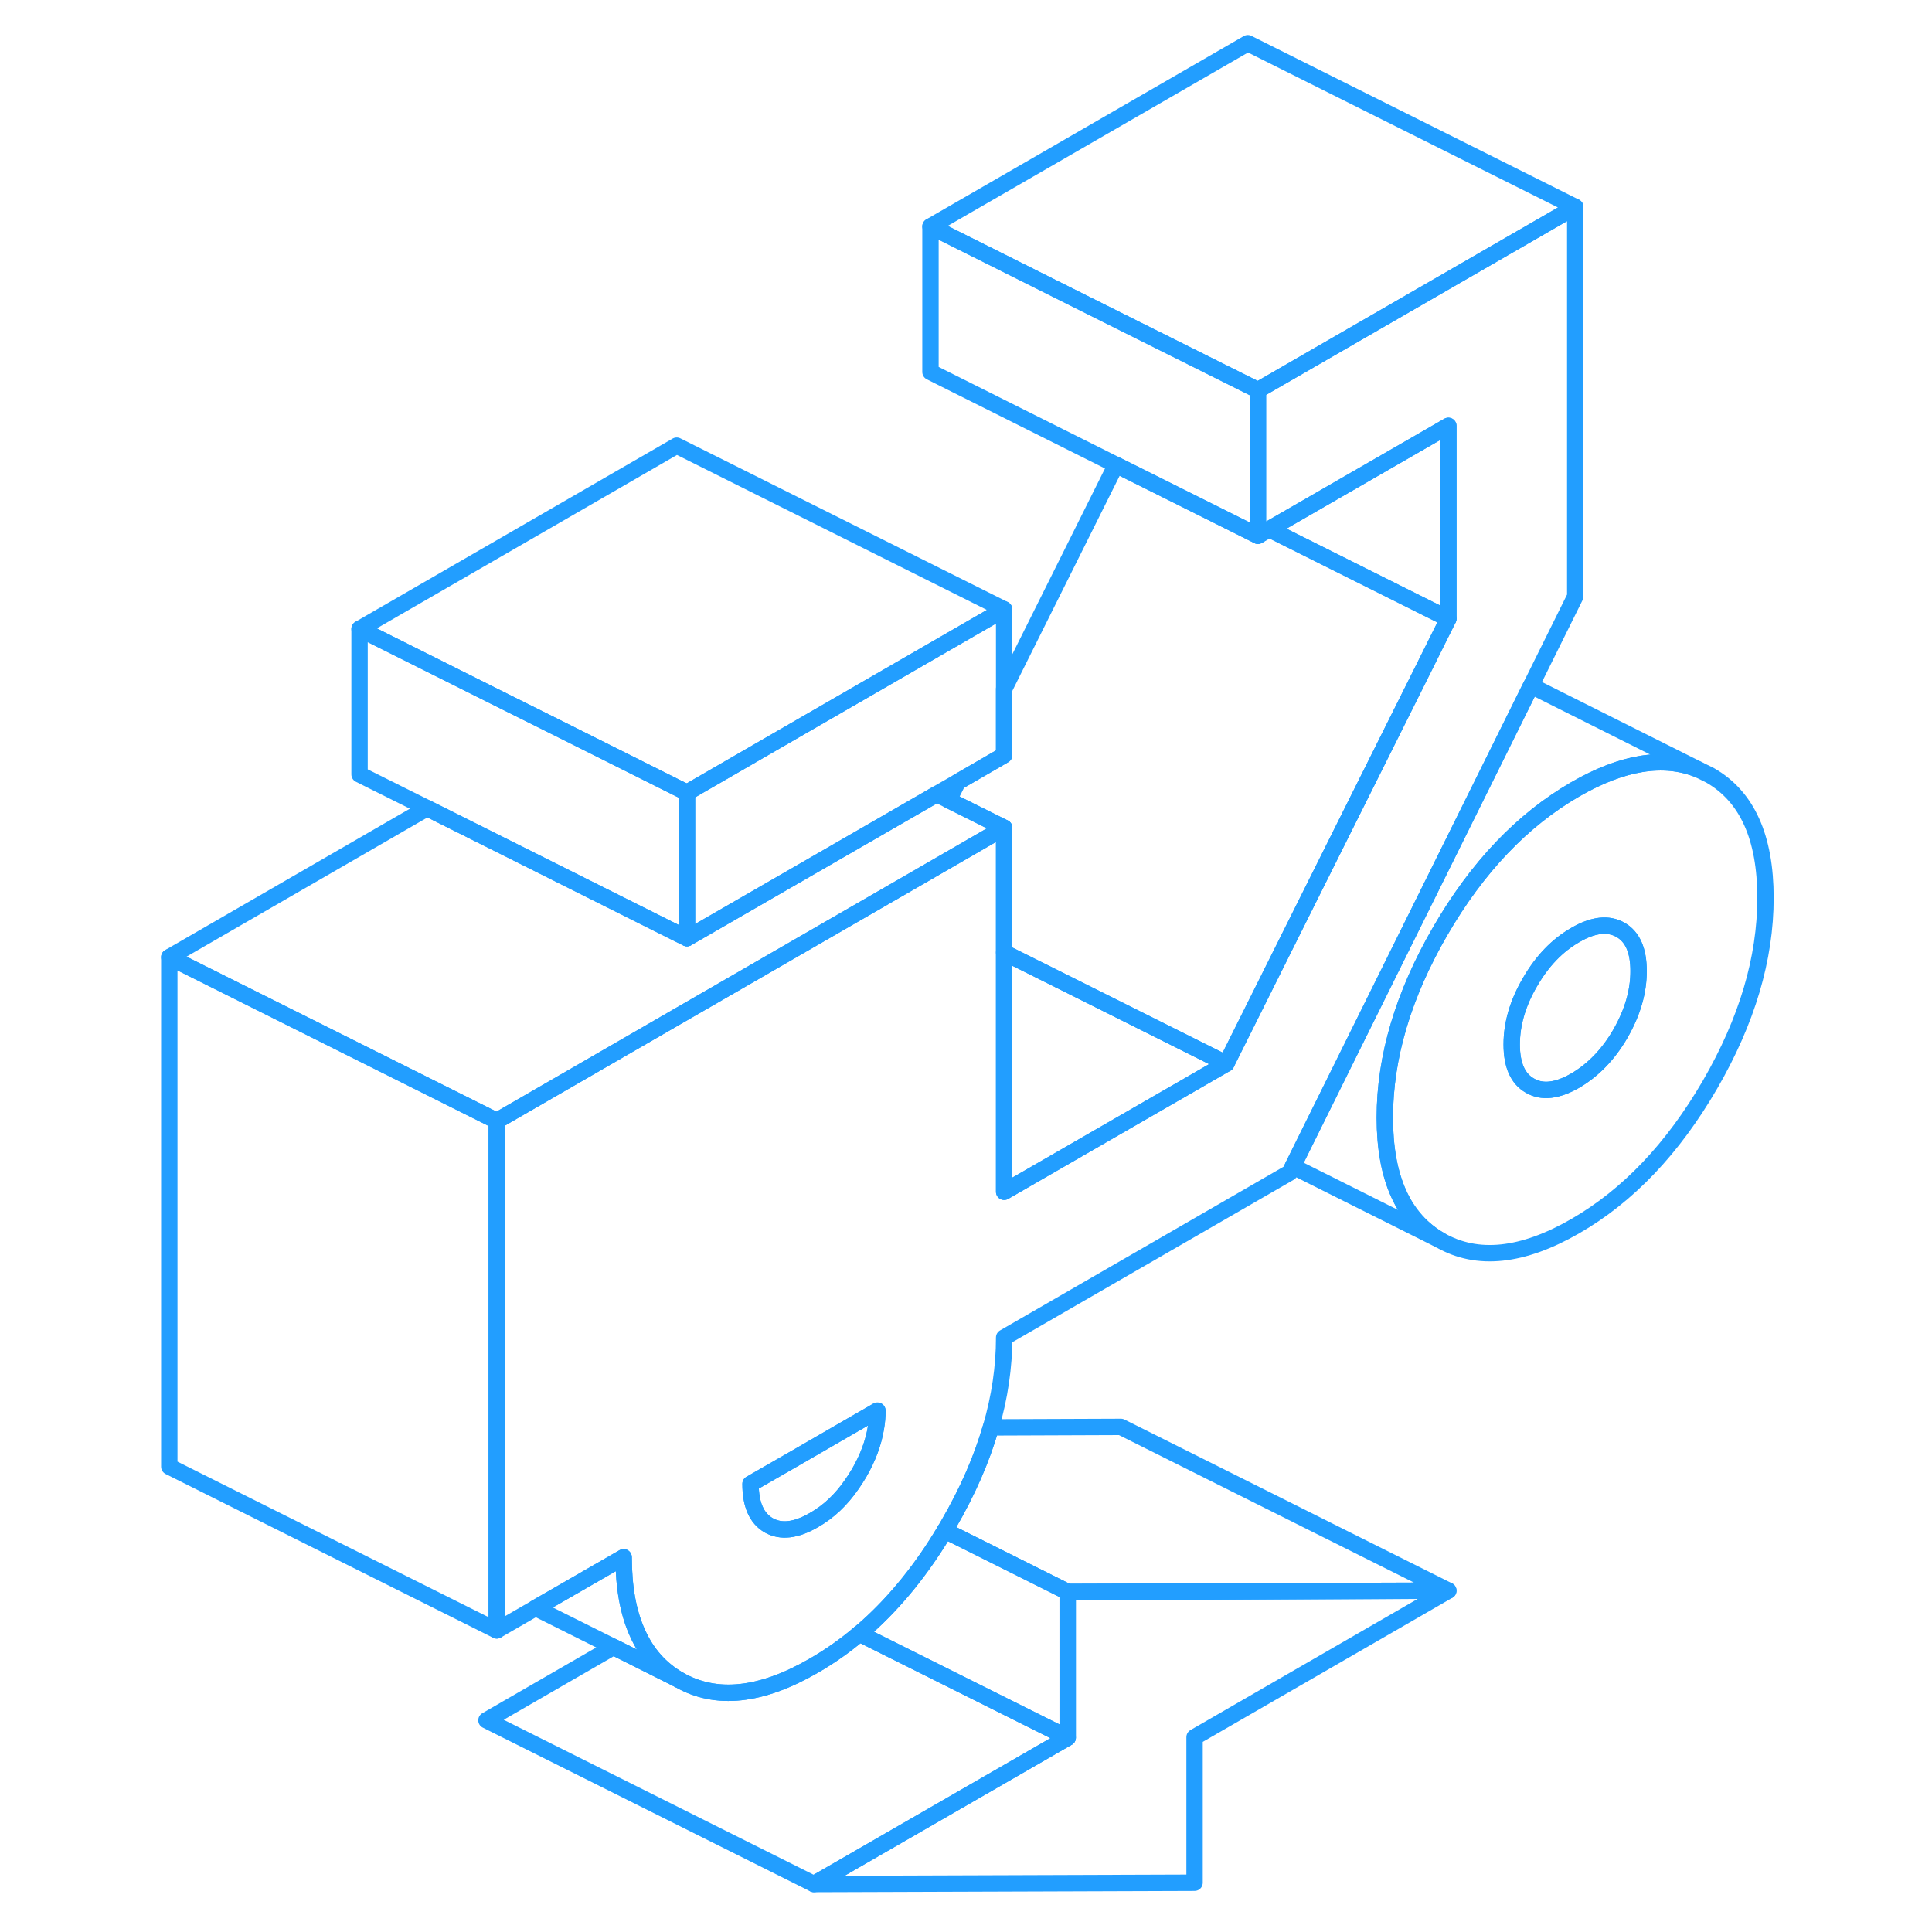 <svg width="48" height="48" viewBox="0 0 103 118" fill="none" xmlns="http://www.w3.org/2000/svg" stroke-width="1px" stroke-linecap="round" stroke-linejoin="round"><path d="M96.94 47.35L96.23 47C94.11 46.14 91.61 46.54 88.71 48.21C85.48 50.08 82.73 52.96 80.47 56.86C78.21 60.76 77.08 64.56 77.08 68.26C77.08 71.96 78.21 74.46 80.47 75.75C82.73 77.04 85.48 76.75 88.71 74.89C91.94 73.03 94.68 70.14 96.94 66.25C99.2 62.35 100.33 58.55 100.33 54.84C100.33 51.13 99.2 48.64 96.94 47.35ZM91.47 63.13C90.73 64.41 89.8 65.36 88.71 66C87.61 66.63 86.69 66.74 85.95 66.31C85.2 65.89 84.83 65.05 84.83 63.79C84.83 62.53 85.2 61.26 85.95 59.98C86.69 58.7 87.61 57.74 88.71 57.11C89.8 56.47 90.73 56.37 91.47 56.79C92.21 57.21 92.58 58.05 92.58 59.31C92.58 60.57 92.21 61.84 91.47 63.13Z" stroke="#229EFF" stroke-linejoin="round"/><path d="M92.58 59.31C92.58 60.57 92.21 61.84 91.47 63.13C90.73 64.41 89.8 65.36 88.71 66C87.61 66.63 86.69 66.74 85.95 66.31C85.2 65.89 84.83 65.05 84.83 63.79C84.83 62.53 85.2 61.26 85.95 59.98C86.69 58.7 87.61 57.74 88.71 57.11C89.8 56.47 90.73 56.37 91.47 56.79C92.21 57.21 92.58 58.05 92.58 59.31Z" stroke="#229EFF" stroke-linejoin="round"/><path d="M69.33 23.83V32.72L70.02 32.32L80.96 26.01V37.79L80.33 39.05L79.61 40.5L67.4 64.96L64.91 66.4L63.45 67.24L53.83 72.79V50.56L47.88 54L33.83 62.11L22.84 68.46V99.58L25.21 98.21L30.59 95.11C30.59 96.96 30.87 98.5 31.44 99.75C32 101 32.85 101.95 33.98 102.6C36.24 103.89 38.98 103.6 42.21 101.73C43.18 101.17 44.11 100.52 44.99 99.77C45.15 99.64 45.31 99.51 45.46 99.37C47.22 97.79 48.81 95.83 50.21 93.48C50.24 93.42 50.28 93.36 50.32 93.3L50.44 93.09C51.6 91.09 52.46 89.12 53.02 87.18C53.56 85.33 53.83 83.49 53.83 81.69L71.27 71.62L71.46 71.24L86.01 41.88L88.71 36.43V12.64L69.33 23.83ZM46 87.2C45.85 88.12 45.51 89.04 44.97 89.97C44.83 90.2 44.69 90.43 44.54 90.64C43.89 91.59 43.11 92.33 42.21 92.84C41.11 93.48 40.19 93.58 39.45 93.16C38.71 92.73 38.34 91.89 38.34 90.63L41.21 88.98L44.27 87.21L46.09 86.16C46.09 86.51 46.06 86.85 46 87.2Z" stroke="#229EFF" stroke-linejoin="round"/><path d="M80.96 97.15L65.46 106.1V114.99L42.21 115.07L57.71 106.13V97.23L80.96 97.15Z" stroke="#229EFF" stroke-linejoin="round"/><path d="M34.46 48.41V57.3L33.83 56.99L18.59 49.36L14.46 47.3V38.41L22.71 42.54L26.84 44.6L33.83 48.1L34.46 48.41Z" stroke="#229EFF" stroke-linejoin="round"/><path d="M53.83 37.22V46.12L51 47.76L49.71 48.5L34.46 57.3V48.41L41.45 44.37L53.83 37.22Z" stroke="#229EFF" stroke-linejoin="round"/><path d="M53.83 50.56L47.88 54L33.83 62.11L22.84 68.46L2.84 58.46L18.59 49.36L33.83 56.99L34.46 57.3L49.71 48.5L50.44 48.87L53.83 50.56Z" stroke="#229EFF" stroke-linejoin="round"/><path d="M80.96 26.01V37.79L70.019 32.32L80.96 26.01Z" stroke="#229EFF" stroke-linejoin="round"/><path d="M80.96 37.79L80.329 39.05L79.609 40.5L67.399 64.96L57.159 59.84L53.829 58.18V50.56L50.44 48.87L50.999 47.76L53.829 46.12V42.08L60.659 28.39L66.329 31.22L69.329 32.72L70.019 32.32L80.96 37.79Z" stroke="#229EFF" stroke-linejoin="round"/><path d="M67.4 64.96L64.91 66.4L63.45 67.24L53.83 72.79V58.18L57.16 59.84L67.4 64.96Z" stroke="#229EFF" stroke-linejoin="round"/><path d="M22.84 68.46V99.58L2.84 89.58V58.46L22.84 68.46Z" stroke="#229EFF" stroke-linejoin="round"/><path d="M46.09 86.16C46.09 86.51 46.06 86.85 46 87.2C45.85 88.12 45.51 89.04 44.97 89.97C44.83 90.2 44.69 90.43 44.54 90.64C43.89 91.59 43.11 92.33 42.21 92.84C41.11 93.48 40.19 93.58 39.45 93.16C38.71 92.73 38.34 91.89 38.34 90.63L41.21 88.98L44.27 87.21L46.09 86.16Z" stroke="#229EFF" stroke-linejoin="round"/><path d="M57.71 106.13L42.21 115.07L22.21 105.07L29.97 100.59L33.98 102.6C36.24 103.89 38.98 103.6 42.21 101.73C43.18 101.17 44.11 100.52 44.99 99.77L45.46 100.01L57.71 106.13Z" stroke="#229EFF" stroke-linejoin="round"/><path d="M88.71 12.64L69.33 23.83L68.71 23.52L60.96 19.65L57.58 17.96L49.33 13.83L68.71 2.64L88.71 12.64Z" stroke="#229EFF" stroke-linejoin="round"/><path d="M69.33 23.83V32.72L66.33 31.22L60.66 28.39L49.33 22.72V13.83L57.58 17.96L60.96 19.65L68.71 23.52L69.33 23.83Z" stroke="#229EFF" stroke-linejoin="round"/><path d="M96.23 47C94.11 46.14 91.61 46.54 88.71 48.21C85.48 50.08 82.73 52.96 80.47 56.86C78.21 60.76 77.08 64.56 77.08 68.26C77.08 71.96 78.21 74.46 80.47 75.75L71.46 71.24L86.01 41.88L96.23 47Z" stroke="#229EFF" stroke-linejoin="round"/><path d="M53.83 37.22L41.45 44.37L34.46 48.41L33.83 48.1L26.84 44.6L22.71 42.54L14.46 38.41L33.83 27.22L53.83 37.22Z" stroke="#229EFF" stroke-linejoin="round"/><path d="M33.98 102.6L29.97 100.59L25.21 98.21L30.59 95.11C30.59 96.96 30.87 98.5 31.44 99.75C32 101 32.85 101.95 33.98 102.6Z" stroke="#229EFF" stroke-linejoin="round"/><path d="M57.71 97.23V106.13L45.46 100.01L44.99 99.77C45.15 99.64 45.31 99.51 45.46 99.37C47.22 97.79 48.81 95.83 50.21 93.48L57.71 97.23Z" stroke="#229EFF" stroke-linejoin="round"/><path d="M80.96 97.15L57.71 97.23L50.21 93.48C50.24 93.42 50.28 93.36 50.32 93.3L50.44 93.09C51.6 91.09 52.46 89.12 53.02 87.18L60.96 87.15L80.96 97.15Z" stroke="#229EFF" stroke-linejoin="round"/></svg>